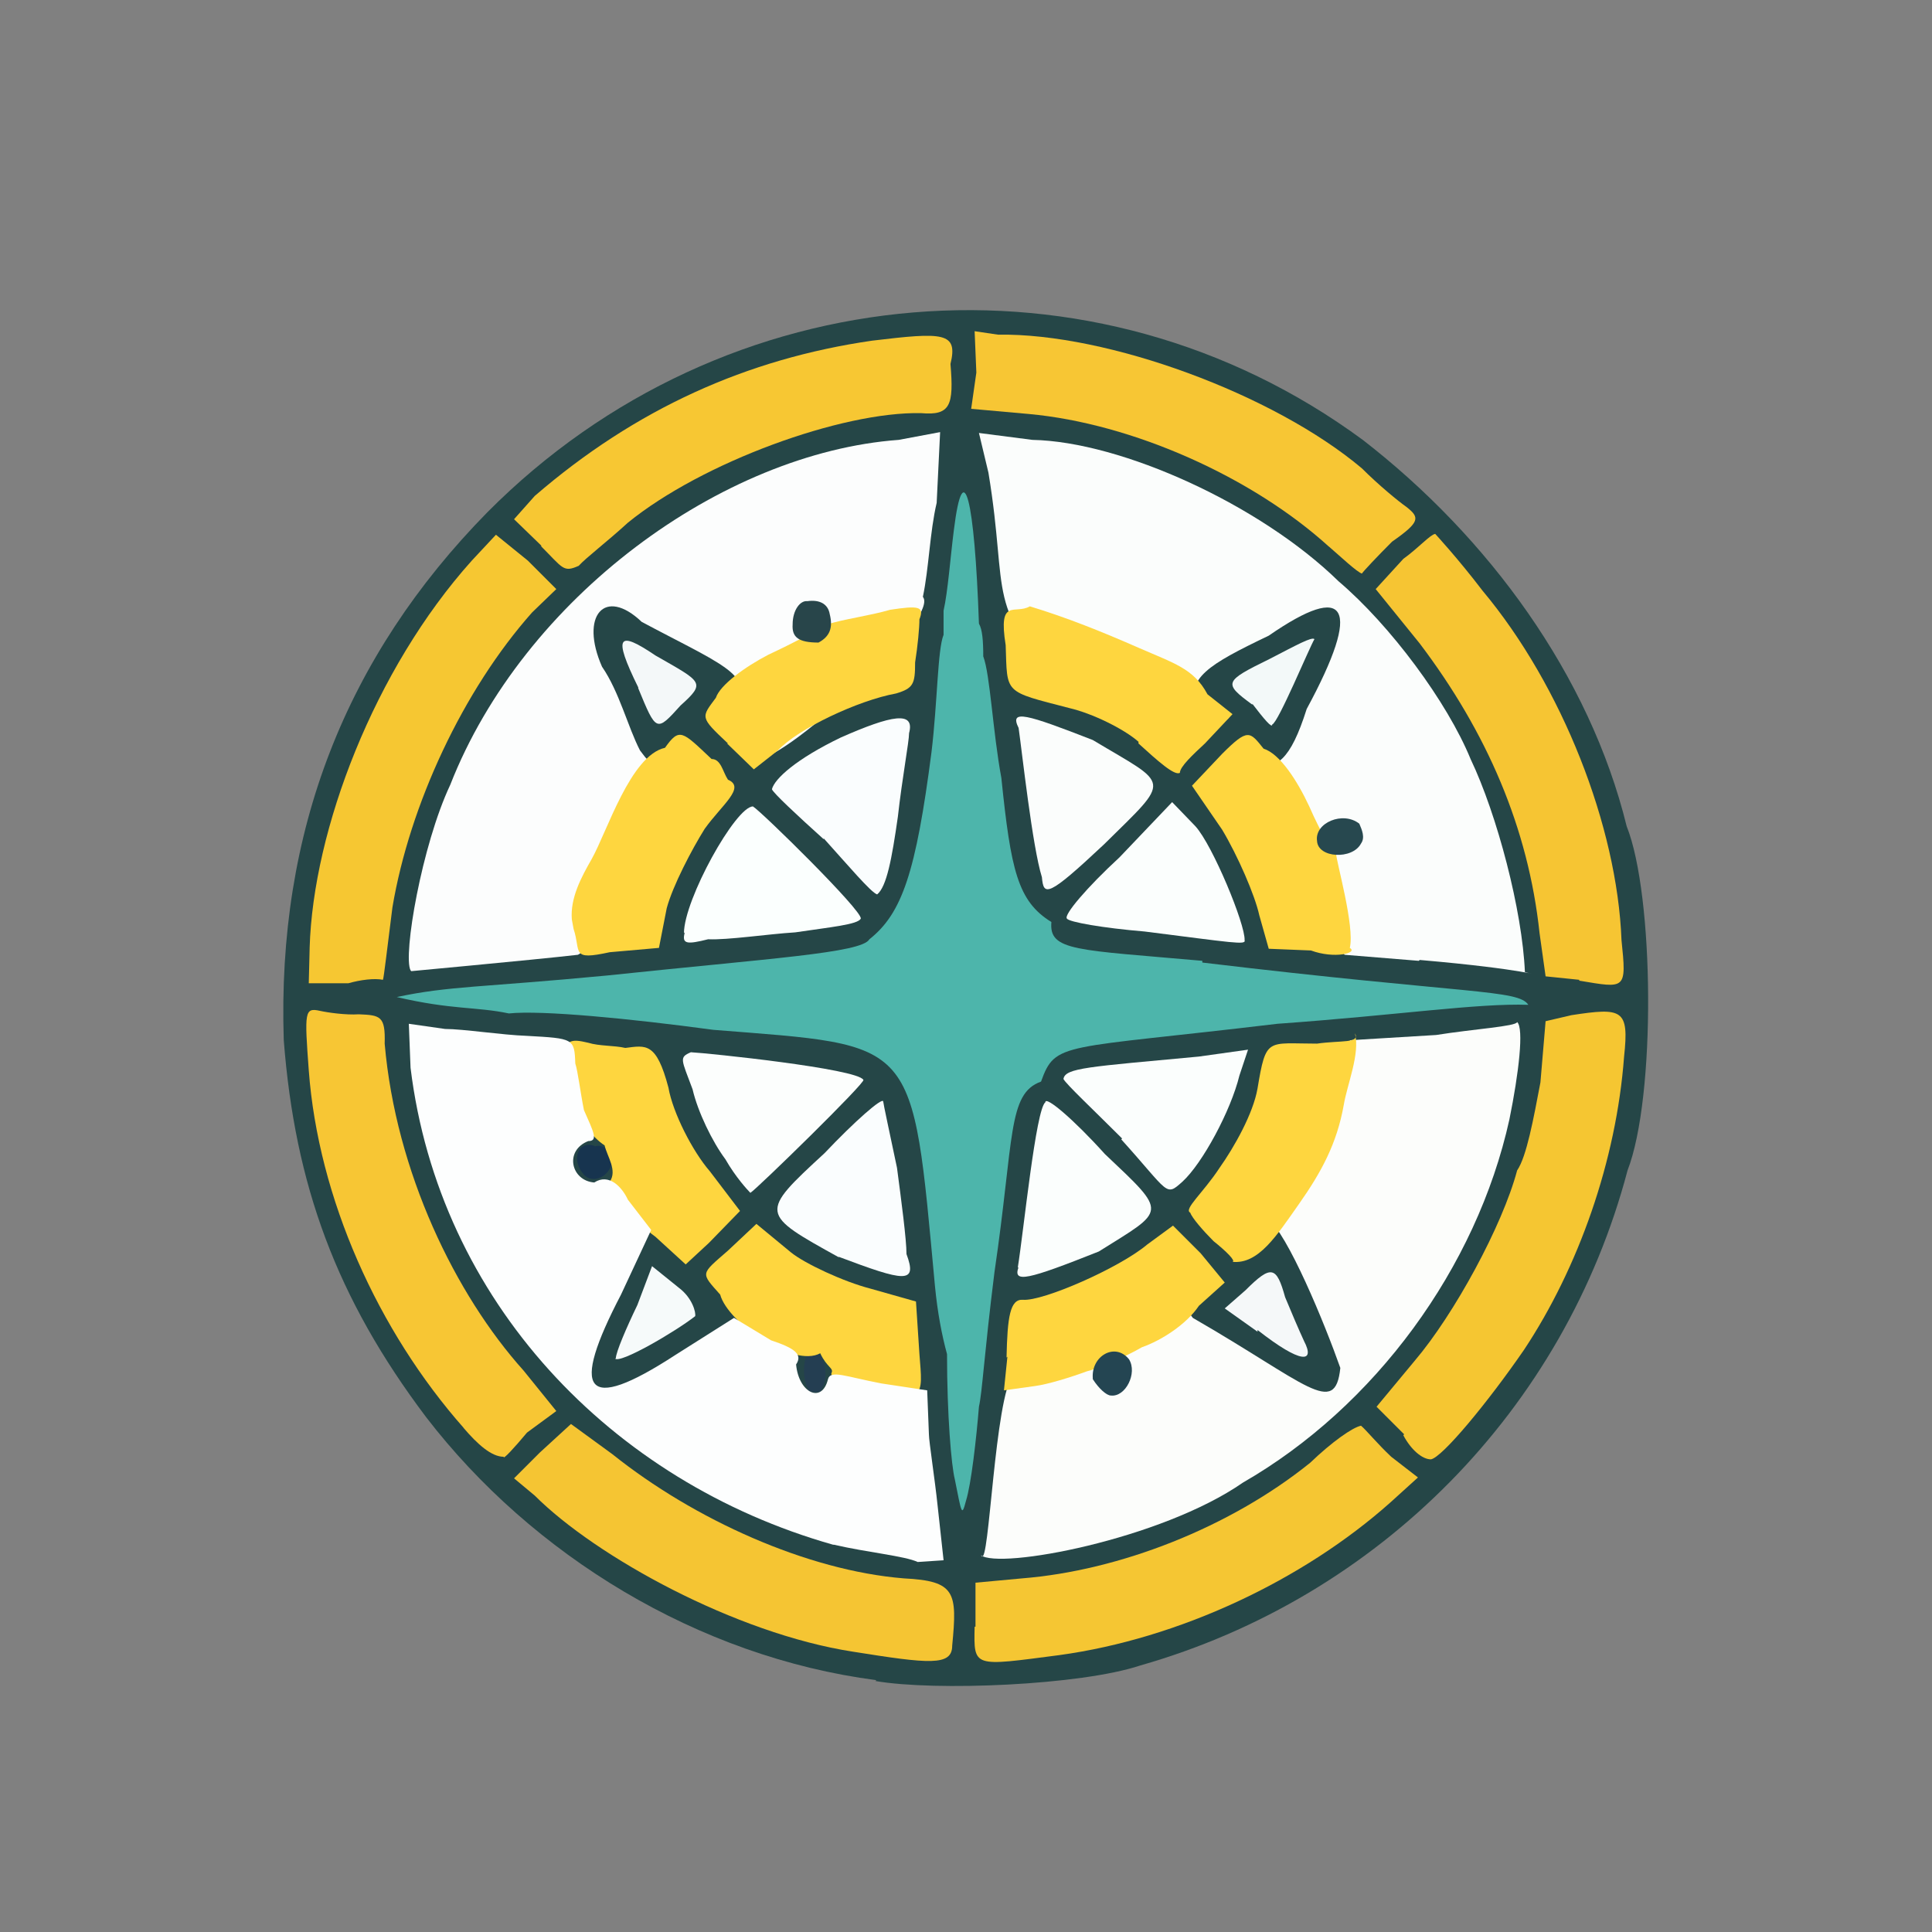 <?xml version="1.0" encoding="UTF-8"?>
<svg xmlns="http://www.w3.org/2000/svg" version="1.1" viewBox="0 0 224 224">
  <rect x="0" y="0" width="224" height="224" fill="#808080" stroke="none"/>
  <defs>
    <style>
      .cls-1 {
        fill: #f5c632;
        opacity: 1;
      }

      .cls-1, .cls-2, .cls-3, .cls-4, .cls-5, .cls-6, .cls-7, .cls-8, .cls-9, .cls-10, .cls-11, .cls-12, .cls-13, .cls-14, .cls-15, .cls-16, .cls-17, .cls-18, .cls-19, .cls-20, .cls-21, .cls-22, .cls-23, .cls-24, .cls-25, .cls-26, .cls-27, .cls-28, .cls-29, .cls-30 {
        isolation: isolate;
      }

      .cls-2 {
        fill: #244552;
        opacity: 1;
      }

      .cls-3 {
        fill: #f6c732;
        opacity: 1;
      }

      .cls-4 {
        fill: #fcfdfd;
        opacity: 1;
      }

      .cls-5 {
        fill: #28454a;
        opacity: 1;
      }

      .cls-6 {
        fill: #27484f;
        opacity: 1;
      }

      .cls-7 {
        fill: #f6c533;
        opacity: 1;
      }

      .cls-8 {
        opacity: 1;
      }

      .cls-8, .cls-9, .cls-10 {
        fill: #fbfefd;
      }

      .cls-9 {
        opacity: 1;
      }

      .cls-10 {
        opacity: 1;
      }

      .cls-11 {
        fill: #f5f8f9;
        opacity: 1;
      }

      .cls-12 {
        fill: #fcfdfb;
        opacity: 1;
      }

      .cls-13 {
        fill: #f5c533;
        opacity: 1;
      }

      .cls-14 {
        opacity: 1;
      }

      .cls-14, .cls-15 {
        fill: #f7c634;
      }

      .cls-15 {
        opacity: 1;
      }

      .cls-16 {
        fill: #254647;
        opacity: 1;
      }

      .cls-17 {
        fill: #f7c733;
        opacity: 1;
      }

      .cls-18 {
        fill: #f5c633;
        opacity: 1;
      }

      .cls-19 {
        fill: #fbfffe;
        opacity: 1;
      }

      .cls-20 {
        opacity: 1;
      }

      .cls-20, .cls-21 {
        fill: #fbfdfc;
      }

      .cls-21 {
        opacity: 1;
      }

      .cls-22 {
        fill: #f4f8f9;
        opacity: 1;
      }

      .cls-23 {
        opacity: 1;
      }

      .cls-23, .cls-24 {
        fill: #fafdfe;
      }

      .cls-24 {
        opacity: 1;
      }

      .cls-25 {
        fill: #f3f9f9;
        opacity: 1;
      }

      .cls-31 {
        fill: #082933;
      }

      .cls-32 {
        fill: #fed63f;
      }

      .cls-26 {
        fill: #fdfefe;
        opacity: 1;
      }

      .cls-33 {
        fill: #0a2b36;
      }

      .cls-27 {
        fill: #17344f;
        opacity: 1;
      }

      .cls-28 {
        fill: #f6fafa;
        opacity: 1;
      }

      .cls-29 {
        fill: #243e52;
        opacity: 1;
      }

      .cls-30 {
        fill: #fcfefd;
        opacity: 1;
      }

      .cls-34 {
        fill: #4db5ab;
      }
    </style>
  </defs>
  <!-- Generator: Adobe Illustrator 28.6.0, SVG Export Plug-In . SVG Version: 1.2.0 Build 709)  -->
  <g>
    <g id="_图层_1" data-name="图层_1">
      <g>
        <path class="cls-16" d="M101.6,194.8c-20.7-2.7-39.9-14.5-52.2-30.5-10.4-13.8-15.2-26.9-16.5-43.7-.8-24.2,7.2-44.5,23.6-61.2,27.5-27.7,70.4-31.3,101.5-8.4,14.6,11.3,26.3,27.3,30.6,44.8,3.2,8,3.4,31.4.1,39.9-7.3,27.7-28.8,49.5-56.5,57.4-6.9,2.3-23.8,3-30.7,1.8"/>
        <path class="cls-13" d="M98.9,191.5c-13.6-2.1-29.8-11-36.9-18.1l-2.4-2,3-3,3.6-3.3,4.8,3.5c9.5,7.6,22.6,13.5,33.8,14.4,6,.3,6.2,1.6,5.6,7.8,0,2.4-2.7,2.1-11.5.7"/>
        <path class="cls-18" d="M113.1,188.6v-5.1s5.4-.5,5.4-.5c11.3-.9,24.1-5.9,33.4-13.4,2.5-2.4,4.9-4.1,5.9-4.3.6.5,1.9,2.1,3.5,3.6l3.1,2.4-3.2,2.9c-10.1,9-24.5,15.8-38.4,17.7-10,1.3-9.9,1.5-9.8-3.3"/>
        <path class="cls-15" d="M53.8,165.6c-10-11.3-16.9-26.7-18-41.5-.5-6.8-.5-7.3,1.3-6.9.9.2,3,.5,4.5.4,2.5.1,3.1.2,3,3.4,1.3,14.9,8.2,29.1,16.1,37.9l3.8,4.7-3.4,2.5c-1.5,1.8-2.8,3.2-2.7,2.8-1.4,0-3-1.4-4.7-3.4"/>
        <path class="cls-1" d="M162.8,166.3l-3.2-3.2,4.4-5.3c4.6-5.4,10.2-15.7,11.9-22.1,1.1-1.6,1.9-6,2.7-10.2l.6-7.1,3-.7c5.9-.9,6.7-.7,6.1,4.8-.9,12.1-5.3,24.5-11.6,34-4.2,6.1-9.5,12.5-10.8,12.7-1,0-2.3-1.1-3.2-2.8"/>
        <path class="cls-3" d="M35.9,109.9c.4-13.7,7.5-32.3,18.8-44.9l2.8-3,3.7,3,3.3,3.3-2.8,2.7c-8,9-14.2,22.3-16.2,34.2-.6,4.7-1,8.2-1.1,8.4-1-.2-2.6,0-4,.4h-4.6c0,.1.1-4,.1-4"/>
        <path class="cls-7" d="M183.1,113.6l-3.9-.4-.7-5c-1.3-12.2-6.1-23.3-13.9-33.6l-5.1-6.3,3.2-3.5c1.8-1.3,3.1-2.8,3.7-2.9,0,0,2.6,2.8,5.5,6.6,9.2,11,15.6,27.3,16.1,40.5.6,5.8.5,5.6-4.9,4.7"/>
        <path class="cls-17" d="M62.8,63.3l-3.2-3.1,2.4-2.7c11.7-10.1,24.6-15.9,39.1-18,8.3-1,10-1,9.1,2.7.4,4.8,0,6-3.4,5.7-9.2-.2-25.4,5.7-34,12.7-2.4,2.2-4.9,4.1-5.7,5-1.8.8-1.8.3-4.4-2.3"/>
        <path class="cls-14" d="M154.1,63.4c-8.9-8.1-22.8-14.3-34.8-15.4l-6.7-.6.6-4.2-.2-4.8,2.7.4c12.7-.2,32,6.9,42.2,15.5,1.9,1.9,4.2,3.8,5.2,4.5,1.5,1.2,1.6,1.7-1.7,4-1.7,1.7-3.3,3.4-3.5,3.7-.6-.2-2.4-1.9-3.9-3.2"/>
        <path class="cls-29" d="M93.8,161.2c-1-1.3-.6-5,.4-4.6,1.4,0,2.1,3.2.9,4.7,0,.1-1,.2-1.3-.1"/>
        <path class="cls-27" d="M67.7,136.2c-1.6-1.8-.6-4.1,1.3-3.3,1.1-.3,2,.8,2,1.7-.3,1.9-2.3,2.7-3.3,1.6"/>
        <path class="cls-33" d="M154.1,135.9c-1.6-1.4-.8-3.3.8-3,1.7,0,2.1.6,1.6,1.5.2,2.2-1.5,2.7-2.4,1.5"/>
        <path class="cls-33" d="M66.1,97.6c0-.8.6-1.6,1.1-1.8,1.2-.6,3.8,1.2,3,1.9-.6,2.1-4.2,1.1-4.1,0"/>
        <path class="cls-31" d="M127.8,72.8c-.6-1.2,1.1-2.7,2.5-2.1,1.3.6,1.1,2.7-.5,3.2-.9.2-1.7-.7-1.9-1.1"/>
        <path class="cls-32" d="M100.4,161.8c-2.5-1.7-4.2-2.1-4-2.6.3-.6-.5-.6-1.3-2.3-3.1,1.7-10.7-3.5-11.6-6.8-2.3-2.6-2.3-2.3.9-5.1l3.3-3.1,4,3.3c1.6,1.3,6.1,3.4,9.2,4.2l5.3,1.5.4,6.1c.4,5.1.7,5.5-6.1,4.6"/>
        <path class="cls-32" d="M76,143.4c-2.4-1.7-4.5-5-5.3-6.4.9-1.3-.3-2.9-.6-4.2-2.9-1.9-4.9-7-5-9.6.4-2.7,1-2.8,3.1-2.3,1.3.4,3,.3,4.3.6,2.4-.3,3.6-.7,5,4.6.5,2.9,2.8,7.4,4.8,9.7l3.5,4.6-3.6,3.7-2.7,2.5-3.5-3.2"/>
        <path class="cls-26" d="M96.6,179.1c-25.8-7.3-45.7-28.3-49-55.3l-.2-5.1,4.2.6c2.1,0,6.6.7,9.5.8,5.4.3,5.5.3,5.6,3.2.3.9.6,3.4,1,5.4,1.1,2.5,1.7,3.6.5,3.6-2.8,1.1-2,4.6.7,4.8,1.7-1.1,3.2.5,3.9,2l2.7,3.5-3.5,7.5c-5.9,11.3-4.3,13.9,6.3,7l6.8-4.3,4.3,2.6c2.7.9,3.7,1.6,2.9,2.8.3,3.3,3,4.6,3.7,1.7.3-1.1,2-.3,6.2.5l5.3.8.2,5.1c0,.8.7,5.3,1,8.2l.7,6.4-3,.2c-1.5-.7-5.8-1.1-9.7-2"/>
        <path class="cls-12" d="M113.8,180.4c.9,1.4,1.5-18.4,3.7-21.1.2.2,4.5-4.2,9-9.1,8.4-7.9,8.8-7.5,8-3,3.6.2,5.8,0,1.2,3,0,.2,1.4.9,2.6,2.6,13.2,7.6,16.5,11.6,17.1,5.8-1.8-5.1-6.1-15.6-8.5-17.4,1.1,0,.1,1.7-2.4,4.1-1.8.3-1.8-.6-.9-4.6-3,1.3-5,.4-3.7-.5,0,.6,2.6-5.9,6.4-12.4l10.3-7.2,9.9-.6c4.4-.7,9.3-1,9.4-1.5.8.7.2,5.9-.9,11.3-3.8,17.2-15.6,33.3-30.9,42.1-9.5,6.6-28.3,10.1-30.4,8.4"/>
        <path class="cls-28" d="M71.4,157.5c0-.7,1.2-3.5,2.5-6.2l1.7-4.5,3.1,2.5c1.6,1.2,2,2.9,1.9,3.3-2.3,1.8-8.8,5.6-9.3,4.9"/>
        <path class="cls-11" d="M145.8,154.4l-3.8-2.7,2.4-2.1c3-3,3.6-2.8,4.6.8.7,1.7,1.6,3.8,2.2,5.1,1.3,2.5-.3,2.7-5.4-1.3"/>
        <path class="cls-24" d="M97.3,145.8c-9.2-5.1-9.3-5.1-1.7-12.1,3.5-3.7,6.7-6.5,6.8-6,0,.2.8,3.9,1.6,7.7.5,3.8,1.1,8.3,1.1,10,1.3,3.5-.2,3.2-7.9.3"/>
        <path class="cls-9" d="M118,147c.7-4.4,2.1-18.4,3.2-19.2,0-.8,3.3,2,6.9,6,7.4,7,7.1,6.4-.7,11.3-8.3,3.3-10,3.7-9.3,1.8"/>
        <path class="cls-30" d="M84.1,134.4c-1.5-2-3.2-5.5-3.8-8.1-1.3-3.5-1.6-3.7-.2-4.3,2,.1,19.3,1.9,20,3.2.4.2-12.4,12.7-13.1,13.1-.3-.3-1.7-1.8-2.9-3.9"/>
        <path class="cls-10" d="M130.1,132c-3.3-3.3-6.5-6.3-6.8-6.9.2-1.3,2.9-1.4,15.7-2.6l5.7-.8-1,3c-1,4.1-4.3,10.2-6.6,12.3-2,1.8-1.5,1.3-7.1-4.9"/>
        <path class="cls-4" d="M47.6,112.5c-.9-1.7,1.3-14.5,4.6-21.5,8.5-21.7,31.5-38.5,52-40l4.8-.9-.4,8.2c-.8,3.4-.9,7.6-1.6,10.9,2.1,2.5-16.9,20-19.6,18.8-.4-.2-4.9-3.5-2.6-3.8-.4-.4-.5-1.1,0-3,3.2-2.7-2-4.6-10.4-9.1-4.3-4.1-7.2-.7-4.6,5.2,2,2.9,3,7,4.4,9.7.8,1,1.2,2.1,3.5,1,2.6-.6,3-.2,2.9,2.5,1.5.3,2.4,1.4,2.1.9,1.7,1-14.4,18.9-15.7,19.3-5.2.6-21.6,2.1-19.3,1.9"/>
        <path class="cls-21" d="M164.5,111.4l-8.6-.7-7.2-7.9c-5-5.3-9.1-9.8-7.5-9.6-.6-3.4,5-6.8,4.2-4.4,2.6.4,4.2-.6,6.1-6.6,6.5-12,4.7-14.8-4.4-8.5-7.1,3.4-9.5,4.9-8.5,8.4,1.5-1.3,1.8.5,3.9,1.1-1.6,1.2-5.4,4.6-5.8,3.5,0-.4-5-4.4-12.8-6.7-9.9-9.6-6.9-10.7-9.3-25.2l-1.1-4.6,6.2.8c10.3.2,26.4,7.5,35.5,16.4,6,5.1,12.6,14,15.3,20.6,3.1,6.5,6,17.6,6.3,24.7,2,.6.5-.3-12.2-1.4"/>
        <path class="cls-19" d="M79.3,108.2c0-3.9,6-14.7,8-14.7,1.1.7,12.7,12.1,12.5,13-.3.7-3.6,1-7.6,1.6-3.2.2-7.8.9-10.1.8-2.4.6-3.1.6-2.7-.8"/>
        <path class="cls-8" d="M132.7,108c-4.8-.4-8.8-1.1-9-1.5-.4-.4,2.3-3.6,6.1-7.1l6.1-6.4,2.7,2.8c2,2.2,5.8,11.4,5.7,13.2.2.6-1.3.3-11.6-1"/>
        <path class="cls-20" d="M120.8,101.7c-1.1-3.5-2.3-14.5-2.7-17.3-1.1-2.2.9-1.6,8.6,1.4,9,5.4,9.2,4.3,1.3,12.1-6.6,6.2-7,6-7.2,3.8"/>
        <path class="cls-23" d="M95.5,97.3c-3-2.7-5.9-5.4-6-5.8.3-1.2,2.8-3.5,8-6,5.9-2.6,8.6-3.1,7.9-.5,0,1-.8,5.2-1.3,9.7-.7,4.9-1.3,8.1-2.4,9-.7-.2-3.4-3.4-6.2-6.5"/>
        <path class="cls-22" d="M74,79.7c-3-6.1-2.3-6.6,2-3.7,5.4,3.1,5.9,3.1,2.9,5.8-2.8,3.1-2.8,3.1-4.9-2"/>
        <path class="cls-25" d="M145.2,81.7c-3.4-2.5-3.3-2.7,2-5.3,3.1-1.6,4.9-2.6,5.2-2.3-.6,1-4.2,9.7-4.9,9.9,0,.5-1-.7-2.3-2.4"/>
        <path class="cls-34" d="M139.4,111.4c-14.6-1.3-17.8-1.1-17.5-4.5-3.9-2.4-4.7-6-5.8-16.7-1-5.4-1.3-12-2.1-14.1,0-1.8-.1-3.1-.5-3.8-.5-14.5-1.8-19.7-2.9-10.9-.4,3.1-.7,7.2-1.2,9.4,0,1.3,0,2.3,0,2.8-.7,1.7-.7,7.8-1.4,13.6-1.8,13.9-3.4,18.7-7.2,21.7-.9,1.6-11.5,2.2-30.4,4.2-14.7,1.4-18.3,1.2-24.4,2.5,6.4,1.5,9.2,1.1,13,1.9,3.8-.4,14.1.6,23.7,1.9,23.8,1.9,23,.7,25.7,29.7.3,3.1.8,5.7,1.4,7.9,0,7.1.5,12.9.9,14.5.8,4,.8,4.4,1.3,2.5.6-1.9,1.2-7.2,1.5-10.9.4-1.8.6-6,1.8-15.6,2.3-15.6,1.5-20.7,5.4-22.1,1.7-4.7,2.3-3.7,27.4-6.7,14-1,23.2-2.4,29.1-2.2-1.2-1.8-6.9-1.2-37.8-4.9Z"/>
        <path class="cls-32" d="M116.7,157.4c.1-4.7.4-6.8,1.9-6.7,2.3.2,11.2-3.7,14.4-6.4l3-2.2,3.2,3.2,2.8,3.4-3,2.7c-1.4,2.1-4.3,4-6.6,4.8-1.7,1-5.1,2.5-6.4,2.8-1.9.7-4.5,1.5-6,1.7l-3.6.5.4-3.9"/>
        <path class="cls-32" d="M140.7,143.9c-1.2-1.2-2.5-2.7-2.7-3.3-.8-.4,1.5-2.3,3.4-5.2,1.7-2.4,3.9-6.3,4.4-9.2,1-6,1.1-5.2,6.9-5.2,2.8-.4,5,0,4.4-1.2.6,2.4-.9,5.9-1.3,8.3-.8,4.5-2.6,7.8-5.2,11.5s-4.7,7-7.7,6.7c.4-.1-.7-1.2-2.2-2.4"/>
        <path class="cls-32" d="M66.3,106.6c-.2-2.5,1.1-4.9,2.3-7,1.8-3.2,4.5-12,8.5-12.9,1.7-2.4,2-1.9,5.4,1.3,1.1,0,1.3,1.5,1.9,2.4,2.1.9-.7,2.9-2.7,5.7-1.5,2.4-3.7,6.6-4.4,9.2l-.9,4.6-5.7.5c-4.6,1-3.3,0-4.2-2.7"/>
        <path class="cls-32" d="M84.4,86.2c-3.3-3.1-3.1-3-1.4-5.3.5-1.5,3.4-3.6,6.1-5,2.8-1.3,5.8-2.9,6.8-3.5,1.8-.6,4.9-1,7.3-1.7,3.3-.5,4-.4,3.4,1.1,0,1-.2,3.1-.5,5,0,2.5-.2,3-2.2,3.6-4.4.8-11.4,4.1-13.7,6.6l-2.8,2.2-3.1-3"/>
        <path class="cls-32" d="M146,106.1c-.5-2.3-2.5-6.9-4.3-9.9l-3.5-5.1,3.5-3.7c3-3,3.2-2.6,4.8-.6,1.9.6,3.9,3.7,5.3,6.7,1.3,3,2.9,5.7,3.1,5.4,0,.9,2.2,8.5,1.6,11,1,.6-1.8,1.3-4.5.3l-4.9-.2-1.1-3.9"/>
        <path class="cls-32" d="M132,86c-1.7-1.5-5.4-3.3-8-3.9-7.7-2-7.2-1.6-7.4-7.3-.9-5.6,1.1-3.5,2.8-4.5,4.3,1.3,8.5,3,12.6,4.8s6.4,2.4,8,5.4l2.9,2.3-3.2,3.4c-1.4,1.3-2.9,2.7-2.9,3.4-.6.4-2.6-1.4-4.8-3.4"/>
        <path class="cls-2" d="M126.7,159.8c-.2-2.6,2.6-4.2,4.2-2.2,1,1.6-.4,4.4-2.1,4.2-.5,0-1.4-.8-2.1-1.9"/>
        <path class="cls-5" d="M91.9,72.4c0-1.7.9-2.8,1.7-2.7,1.4-.2,2.4.3,2.6,1.5.4,1.6,0,2.6-1.3,3.3-2.3,0-3.1-.6-3-2.1"/>
        <path class="cls-6" d="M152.7,97.5c-.3-2.1,3-3.5,4.9-2,.3.7.7,1.6.2,2.3-1,1.9-5,1.7-5.1-.3"/>
      </g>
    </g>
  </g>
</svg>